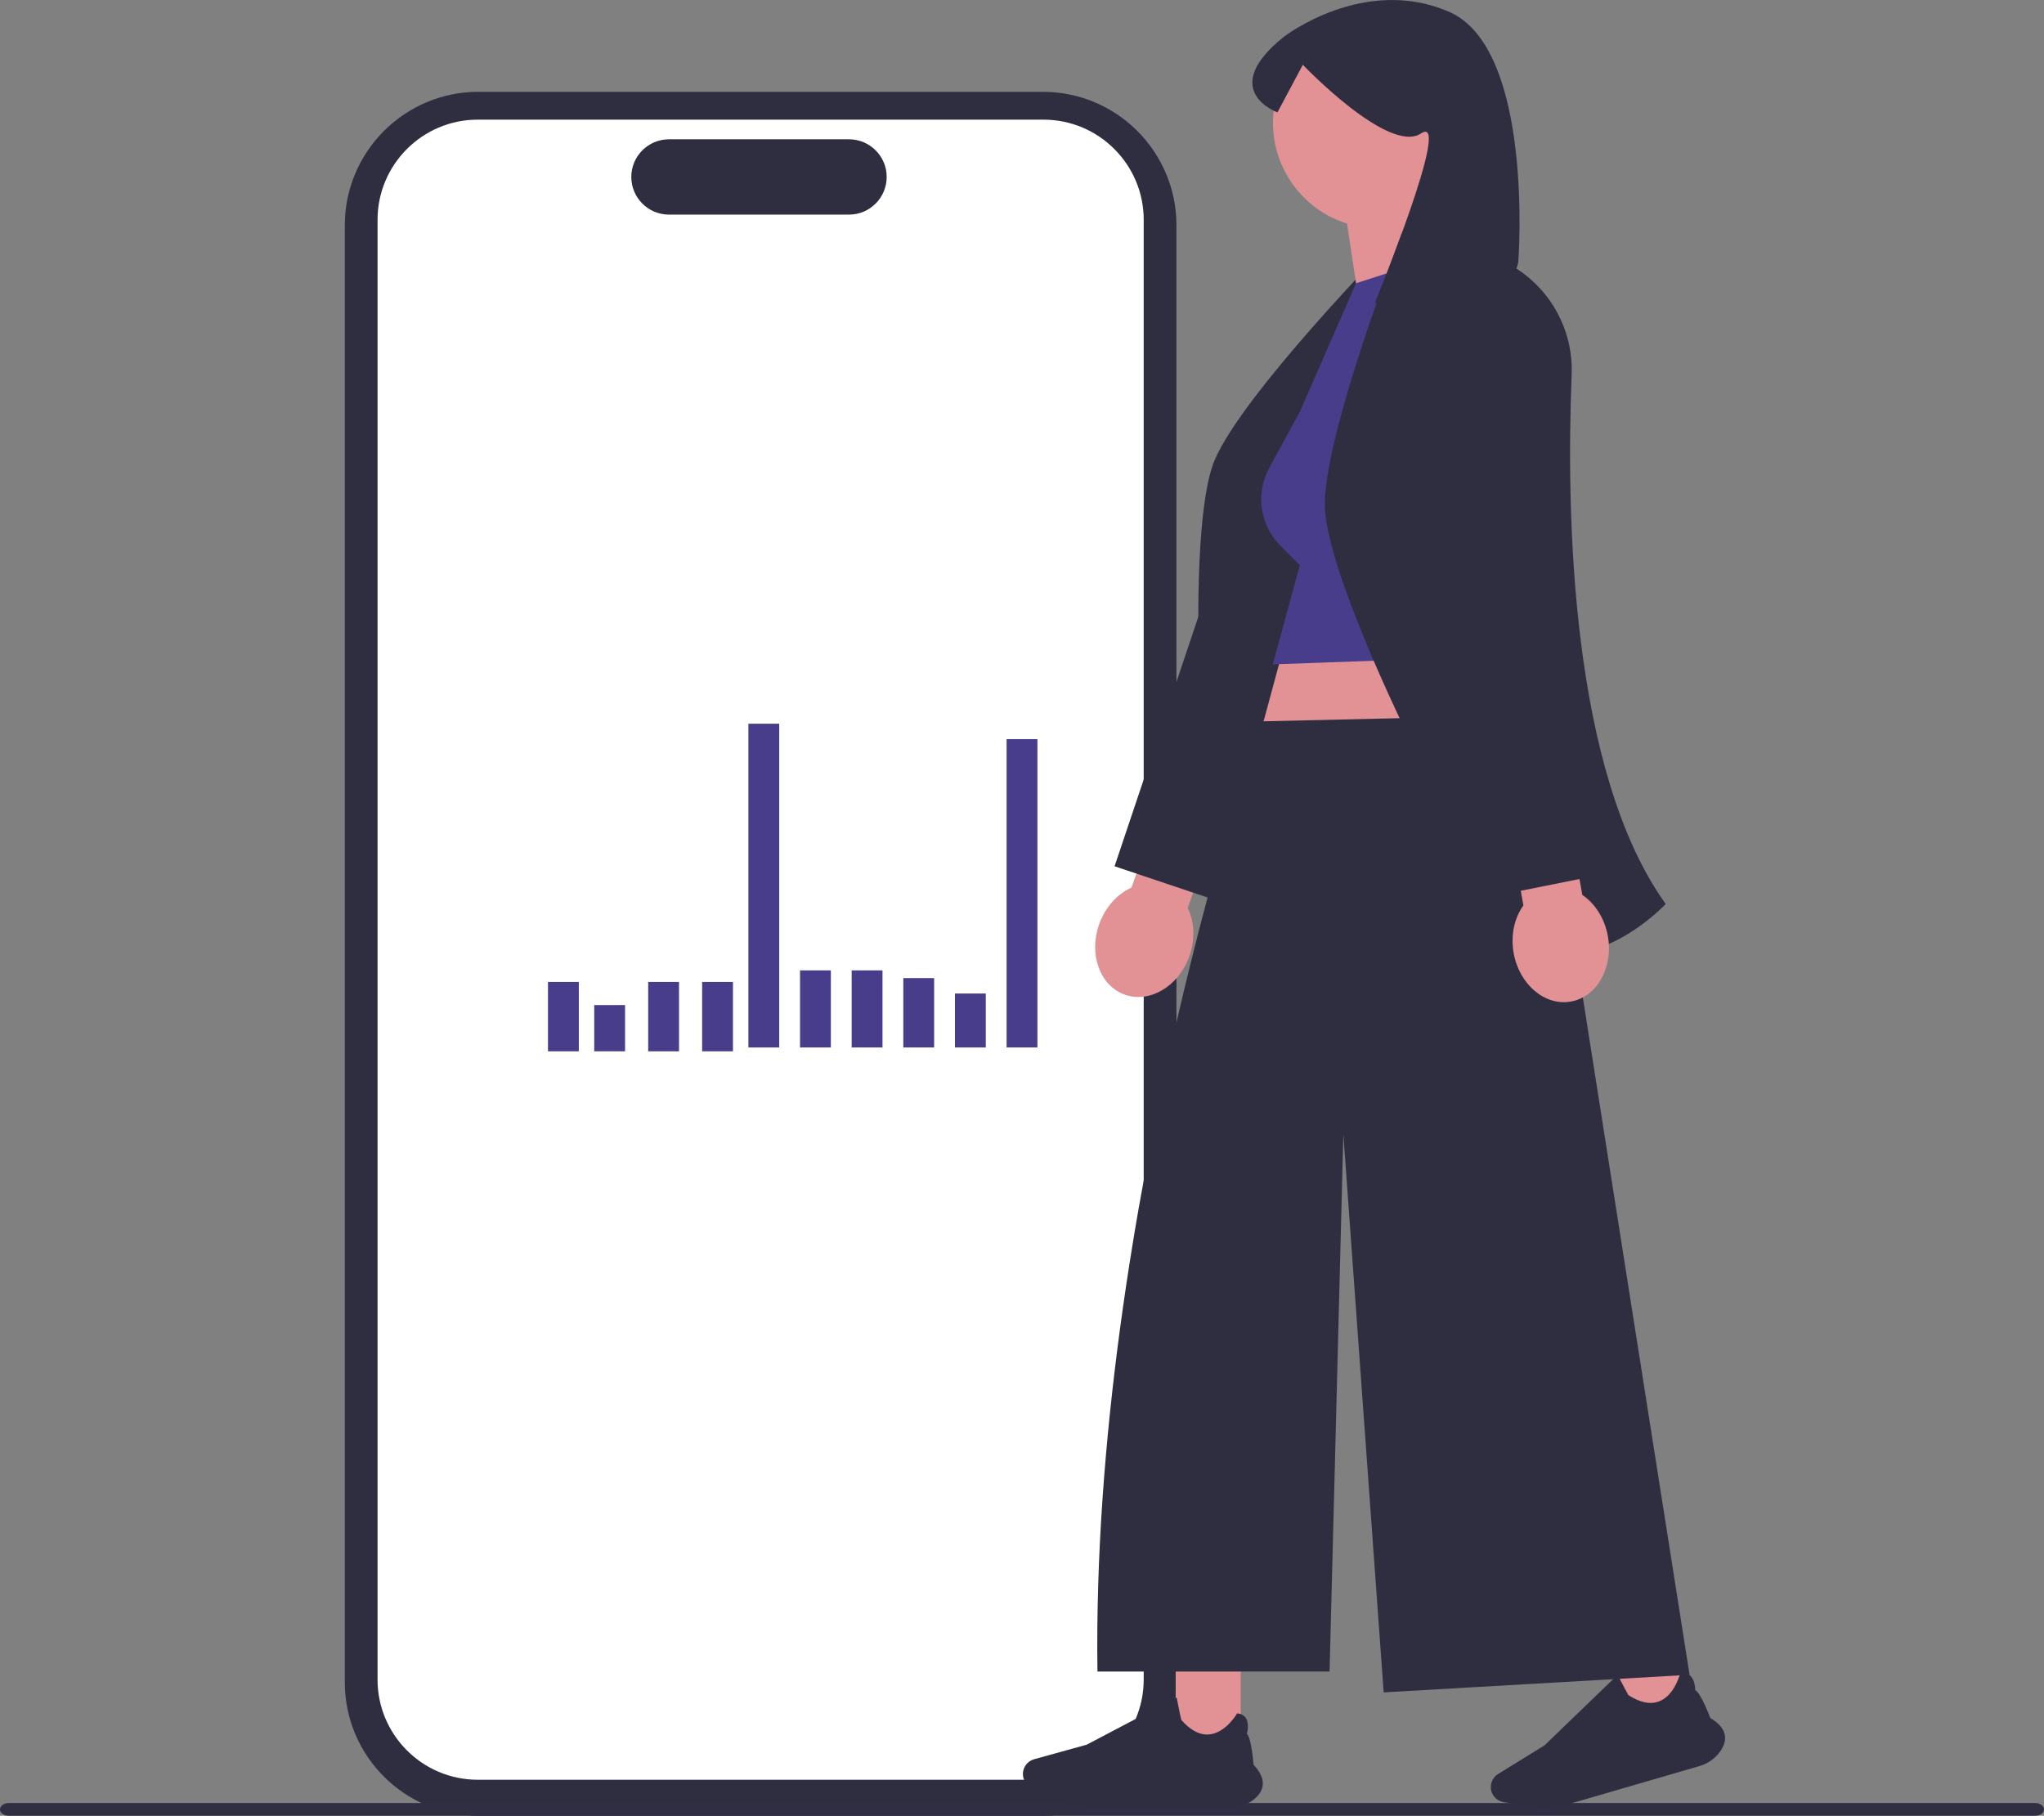 <svg xmlns="http://www.w3.org/2000/svg" width="539.85" height="479.551" viewBox="0 0 539.85 479.551" xmlns:xlink="http://www.w3.org/1999/xlink" role="img" artist="Katerina Limpitsouni" source="https://undraw.co/"><rect x="0" y="0" width="539.85" height="479.551" fill="#808080" stroke="none"/><path d="m275.47,479.54H126.316c-19.435,0-35.246-15.811-35.246-35.246V59.497c0-19.435,15.811-35.246,35.246-35.246h149.154c19.435,0,35.246,15.811,35.246,35.246v384.797c0,19.435-15.811,35.246-35.246,35.246Z" fill="#2f2e41" stroke-width="0"/><path d="m275.622,470.027H126.164c-14.583,0-26.447-11.864-26.447-26.447V58.047c0-14.582,11.864-26.447,26.447-26.447h149.458c14.582,0,26.447,11.864,26.447,26.447v385.533c0,14.582-11.864,26.447-26.447,26.447h0Z" fill="#fff" stroke-width="0"/><path d="m224.241,56.678h-47.561c-5.483,0-9.945-4.461-9.945-9.945s4.461-9.945,9.945-9.945h47.561c5.484,0,9.945,4.461,9.945,9.945s-4.461,9.945-9.945,9.945Z" fill="#2f2e41" stroke-width="0"/><rect x="265.856" y="195.204" width="8.143" height="81.429" fill="#483D8B" stroke-width="0"/><rect x="252.216" y="262.383" width="8.143" height="14.25" fill="#483D8B" stroke-width="0"/><rect x="238.577" y="258.311" width="8.143" height="18.322" fill="#483D8B" stroke-width="0"/><rect x="224.937" y="256.275" width="8.143" height="20.357" fill="#483D8B" stroke-width="0"/><rect x="211.298" y="256.275" width="8.143" height="20.357" fill="#483D8B" stroke-width="0"/><rect x="197.659" y="191.132" width="8.143" height="85.501" fill="#483D8B" stroke-width="0"/><rect x="185.444" y="259.329" width="8.143" height="18.322" fill="#483D8B" stroke-width="0"/><rect x="171.194" y="259.329" width="8.143" height="18.322" fill="#483D8B" stroke-width="0"/><rect x="144.73" y="259.329" width="8.143" height="18.322" fill="#483D8B" stroke-width="0"/><rect x="156.944" y="265.436" width="8.143" height="12.214" fill="#483D8B" stroke-width="0"/><path d="m0,477.861c0,.94,1.07,1.69,2.41,1.69h535.03c1.33,0,2.41-.75,2.41-1.69s-1.07-1.69-2.41-1.69H2.41c-1.33,0-2.41.75-2.41,1.69Z" fill="#2f2e43" stroke-width="0"/><path d="m313.689,239.773l9.168-25.463-14.867-5.353-9.168,25.463c-3.665,1.656-6.863,5.067-8.496,9.603-2.858,7.937.151,16.289,6.719,18.654,6.569,2.365,14.21-2.152,17.068-10.089,1.633-4.536,1.344-9.203-.424-12.815Z" fill="#e29295" stroke-width="0"/><polyline points="336.114 104.453 294.374 228.78 320.383 237.512 369.457 116.815" fill="#2f2e41" stroke-width="0"/><path d="m333.942,255.758c-.443-.189-.879-.394-1.309-.618-5.13-2.665-8.475-7.458-9.944-14.244-5.525-25.543-9.744-101.005-1.856-119.445,7.537-17.622,45.957-56.771,46.349-57.319l.252-.353,17.018,12.534c12.223,9.001,16.358,25.489,9.834,39.205-15.939,33.51-41.321,95.997-32.229,137.983l.075.346-.326.138c-.682.287-16.255,6.741-27.865,1.775Z" fill="#2f2e41" stroke-width="0"/><polygon points="393.746 155.59 404.585 194.792 332.803 193.937 342.473 158.154 393.746 155.59" fill="#e29295" stroke-width="0"/><rect x="310.513" y="439.193" width="17.174" height="22.635" fill="#e29295" stroke-width="0"/><path d="m324.755,477.45h-36.505c-3.12,0-6.256-.714-9.068-2.066l-6.73-3.235c-1.391-.669-2.291-2.099-2.291-3.643,0-1.811,1.219-3.412,2.964-3.895l13.884-3.842,23.752-12.485.018.09c.444,2.25,1.132,5.648,1.22,5.854,2.436,2.79,4.938,4.076,7.437,3.823,4.359-.442,7.257-5.476,7.286-5.527l.022-.039.044.005c1.021.106,1.776.517,2.244,1.224.994,1.499.388,3.809.288,4.157,1.191,1.165,1.725,7.672,1.767,8.198,1.722,1.825,2.54,3.58,2.432,5.215-.095,1.43-.888,2.758-2.357,3.947-1.767,1.431-4.043,2.219-6.408,2.219Z" fill="#2f2e41" stroke-width="0"/><rect x="427.281" y="430.818" width="17.174" height="22.635" transform="translate(-106.152 139.35) rotate(-16.22)" fill="#e29295" stroke-width="0"/><path d="m448.823,466.423l-35.052,10.197c-2.996.872-6.206,1.061-9.284.549l-7.366-1.226c-1.523-.254-2.786-1.375-3.217-2.858-.506-1.739.217-3.617,1.758-4.568l12.258-7.567,19.319-18.622.042.081c1.055,2.036,2.665,5.107,2.807,5.281,3.118,1.999,5.88,2.535,8.209,1.593,4.062-1.642,5.439-7.285,5.452-7.342l.01-.043.044-.008c1.01-.184,1.85.001,2.497.548,1.374,1.162,1.436,3.549,1.438,3.911,1.469.786,3.8,6.885,3.986,7.378,2.163,1.272,3.439,2.728,3.792,4.328.308,1.399-.082,2.896-1.16,4.448-1.297,1.867-3.262,3.26-5.533,3.92Z" fill="#2f2e41" stroke-width="0"/><path d="m406.294,188.81l-73.491,1.709s-44.658,128.731-42.949,250.931h61.306l3.64-141.856,10.649,147.362,80.788-4.652-39.942-253.495Z" fill="#2f2e41" stroke-width="0"/><path d="m392.048,32.412c0-15.419-12.5-27.919-27.919-27.919s-27.919,12.5-27.919,27.919c0,12.505,8.222,23.089,19.555,26.643l5.397,35.67,27.515-22.929s-5.944-7.571-9.132-16.108c7.534-5,12.504-13.556,12.504-23.276Z" fill="#e29295" stroke-width="0"/><path d="m393.331,63.498l-35.18,11.3-14.844,33.959-8.084,14.822c-3.68,6.748-2.476,15.113,2.959,20.548l5.125,5.125-7.146,26.203,66.698-2.382,4.235-59.286c.35-4.893-.269-9.807-1.82-14.461l-11.943-35.828Z" fill="#483D8B" stroke-width="0"/><path d="m401.012,69.095s-1.304,9.891-13.383,10.214q-24.502.655-24.502.655s20.713-50.408,12.196-44.729c-8.517,5.679-31.229-18.128-31.229-18.128l-6.701,12.569s-16.01-5.798,1.733-19.995c0,0,21.171-16.367,43.646-6.539,22.475,9.829,18.24,65.953,18.24,65.953Z" fill="#2f2e41" stroke-width="0"/><path d="m414.765,251.595c-.482,0-.963-.017-1.446-.054-5.765-.433-10.725-3.524-14.744-9.186-15.125-21.312-48.681-89.035-48.681-109.091,0-19.166,19.928-70.27,20.072-70.928l.093-.424,20.576,4.831c14.778,3.469,25.064,17.002,24.46,32.178-1.476,37.079-.239,104.512,24.633,139.539l.205.289-.245.255c-.514.532-12.294,12.59-24.922,12.59Z" fill="#2f2e41" stroke-width="0"/><path d="m417.909,236.355l-4.744-26.644-15.557,2.77,4.744,26.644c-2.352,3.262-3.424,7.813-2.579,12.56,1.479,8.305,8.249,14.046,15.123,12.822,6.873-1.224,11.247-8.948,9.768-17.254-.845-4.747-3.422-8.648-6.755-10.898Z" fill="#e29295" stroke-width="0"/><polyline points="369.902 107.864 395.684 236.452 422.585 231.059 404.97 101.962" fill="#2f2e41" stroke-width="0"/></svg>